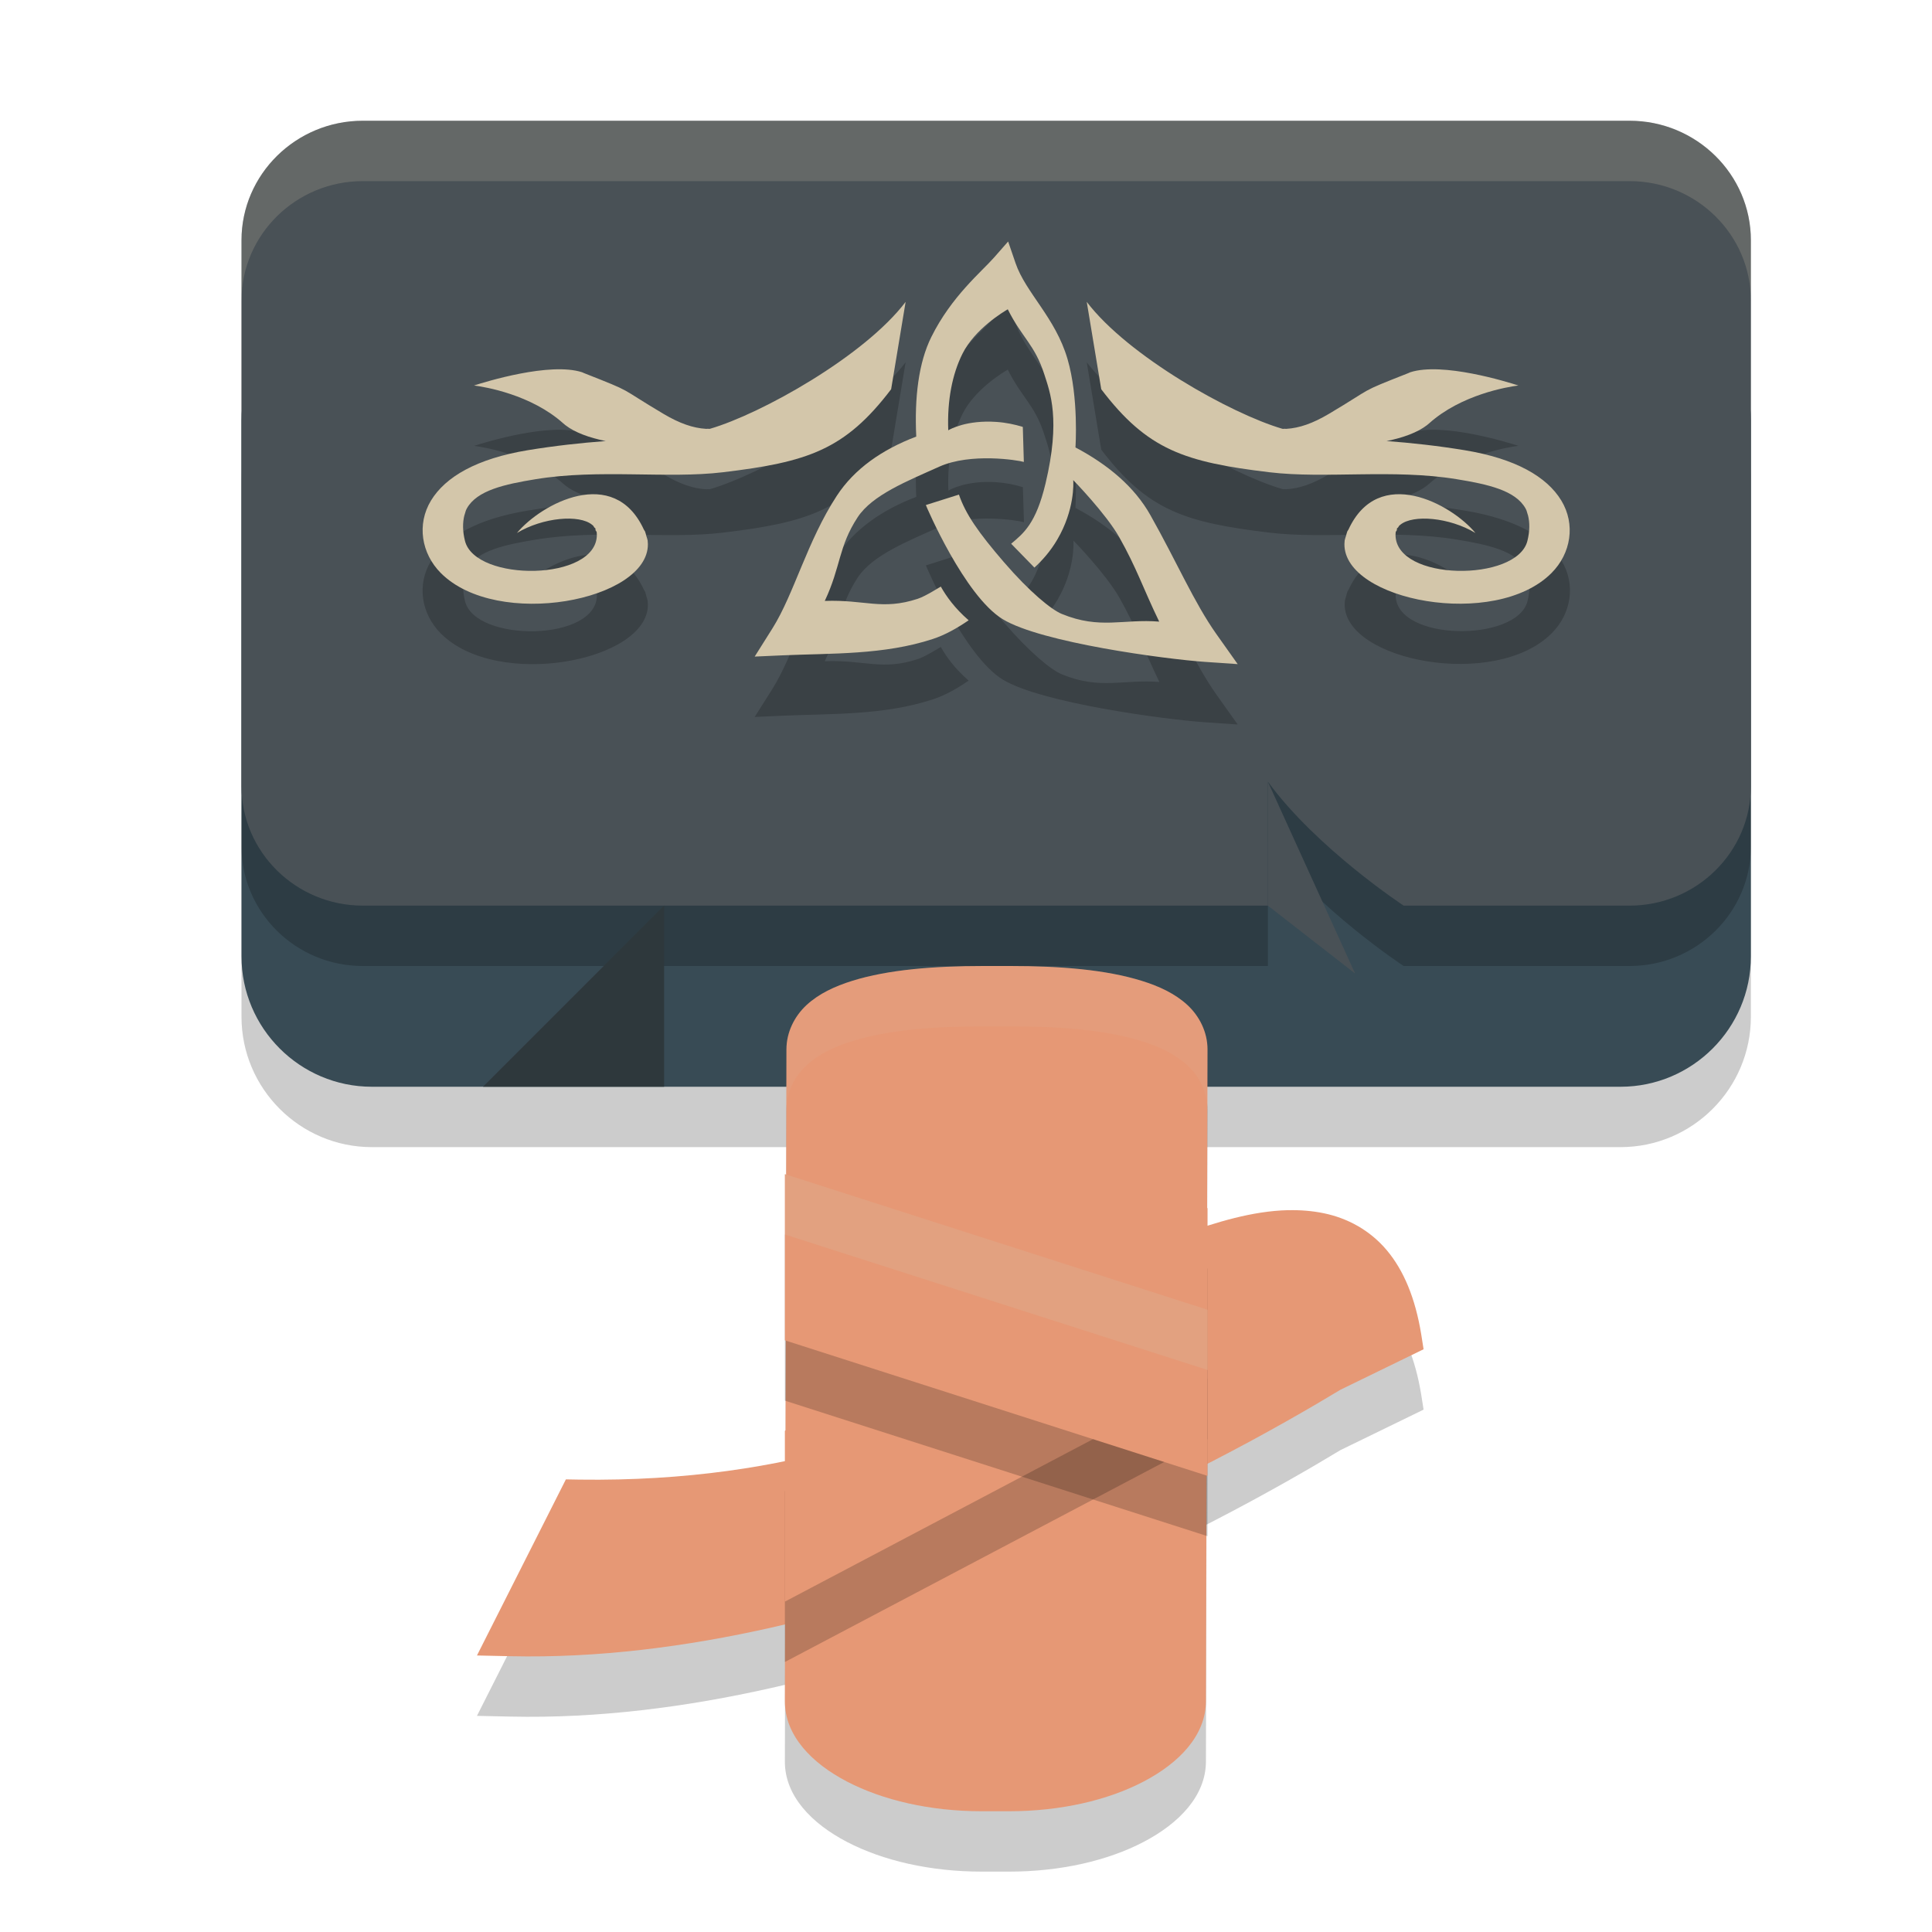 <svg xmlns="http://www.w3.org/2000/svg" width="32" height="32" version="1.1">
 <path style="opacity:0.2" d="m 21.335,21.044 c -0.594,0.014 -1.198,0.202 -1.754,0.4 l -0.106,0.038 -0.065,0.092 c 0,0 -0.678,0.983 -2.254,1.984 -1.576,1.001 -4.028,1.998 -7.559,1.949 l -0.224,-0.004 -1.473,2.917 0.552,0.012 C 14.243,28.563 20.331,25.151 22.201,24.019 l 1.378,-0.671 -0.039,-0.247 c -0.098,-0.599 -0.289,-1.059 -0.571,-1.394 -0.282,-0.335 -0.655,-0.532 -1.043,-0.612 -0.194,-0.04 -0.392,-0.055 -0.59,-0.05 z"/>
 <path style="opacity:0.2" d="m 6.159,5.806 c -1.191,0 -2.159,0.969 -2.159,2.159 V 16.841 C 4,18.031 4.969,19 6.159,19 H 26.841 C 28.031,19 29,18.031 29,16.841 V 7.965 C 29,6.774 28.031,5.806 26.841,5.806 Z"/>
 <path style="opacity:0.2" d="m 16.289,17 c -0.827,0 -1.58,0.061 -2.171,0.245 -0.295,0.092 -0.555,0.214 -0.757,0.4 -0.202,0.186 -0.335,0.452 -0.335,0.736 l -0.026,10.796 c -0.001,0.568 0.442,1.026 1.032,1.333 C 14.623,30.817 15.403,31 16.263,31 h 0.447 c 0.86,0 1.64,-0.183 2.23,-0.491 0.59,-0.308 1.032,-0.765 1.034,-1.332 l 0.026,-10.797 c 0,-0.284 -0.133,-0.55 -0.335,-0.736 C 19.463,17.459 19.203,17.336 18.908,17.245 18.317,17.061 17.563,17 16.737,17 Z"/>
 <path style="fill:#e69875" d="m 21.335,20.044 c -0.594,0.014 -1.198,0.202 -1.754,0.4 l -0.106,0.038 -0.065,0.092 c 0,0 -0.678,0.983 -2.254,1.984 -1.576,1.001 -4.028,1.998 -7.559,1.949 l -0.224,-0.004 -1.473,2.917 0.552,0.012 C 14.243,27.563 20.331,24.151 22.201,23.019 l 1.378,-0.671 -0.039,-0.247 c -0.098,-0.599 -0.289,-1.059 -0.571,-1.394 -0.282,-0.335 -0.655,-0.532 -1.043,-0.612 -0.194,-0.04 -0.392,-0.055 -0.59,-0.05 z"/>
 <path style="fill:#384b55" d="m 6.159,4.806 c -1.191,0 -2.159,0.969 -2.159,2.159 V 15.841 C 4,17.031 4.969,18 6.159,18 H 26.841 C 28.031,18 29,17.031 29,15.841 V 6.965 C 29,5.774 28.031,4.806 26.841,4.806 Z"/>
 <path style="opacity:0.2" d="M 6.009,3 C 4.902,3 4,3.889 4,4.979 V 14.021 C 4,15.111 4.902,16 6.009,16 H 21 V 13.947 C 21.809,15.054 23.249,16 23.249,16 h 3.742 C 28.098,16 29,15.111 29,14.021 V 4.979 C 29,3.889 28.098,3 26.991,3 Z"/>
 <path style="fill:#e69875" d="m 16.289,16 c -0.827,0 -1.58,0.061 -2.171,0.245 -0.295,0.092 -0.555,0.214 -0.757,0.4 -0.202,0.186 -0.335,0.452 -0.335,0.736 l -0.026,10.796 c -0.001,0.568 0.442,1.026 1.032,1.333 C 14.623,29.817 15.403,30 16.263,30 h 0.447 c 0.86,0 1.64,-0.183 2.23,-0.491 0.59,-0.308 1.032,-0.765 1.034,-1.332 l 0.026,-10.797 c 0,-0.284 -0.133,-0.55 -0.335,-0.736 C 19.463,16.459 19.203,16.336 18.908,16.245 18.317,16.061 17.563,16 16.737,16 Z"/>
 <path style="opacity:0.2" d="m 20,21.008 -7,3.691 v 0.209 2.62 l 7,-3.691 z"/>
 <path style="fill:#e69875" d="m 20,20.008 -7,3.691 v 0.209 2.62 l 7,-3.691 z"/>
 <path style="fill:#495156" d="M 6.009,2 C 4.902,2 4,2.889 4,3.979 V 13.021 C 4,14.111 4.902,15 6.009,15 H 21 V 12.947 C 21.809,14.054 23.249,15 23.249,15 h 3.742 C 28.098,15 29,14.111 29,13.021 V 3.979 C 29,2.889 28.098,2 26.991,2 Z"/>
 <path style="opacity:0.2" d="m 16.697,5 -0.232,0.266 c -0.205,0.234 -0.705,0.641 -1.039,1.314 -0.211,0.425 -0.281,1.004 -0.25,1.65 -0.565,0.215 -1.024,0.534 -1.316,0.98 -0.489,0.749 -0.708,1.627 -1.062,2.193 L 12.5,11.875 l 0.473,-0.021 c 0.803,-0.035 1.67,-0.005 2.477,-0.27 0.21,-0.069 0.401,-0.179 0.594,-0.311 -0.229,-0.198 -0.372,-0.398 -0.461,-0.557 -0.002,-0.003 -0.247,0.157 -0.383,0.201 -0.591,0.194 -0.873,0.011 -1.539,0.035 0.269,-0.571 0.225,-0.896 0.545,-1.385 0.243,-0.371 0.827,-0.602 1.352,-0.838 0.524,-0.236 1.304,-0.109 1.402,-0.08 l -0.018,-0.58 c -0.13,-0.04 -0.277,-0.071 -0.439,-0.082 -0.489,-0.033 -0.763,0.12 -0.795,0.139 -0.019,-0.5 0.067,-0.931 0.232,-1.266 0.207,-0.418 0.693,-0.704 0.752,-0.738 0.233,0.468 0.448,0.583 0.605,1.076 0.096,0.299 0.273,0.748 0.02,1.811 -0.158,0.662 -0.361,0.821 -0.568,0.996 l 0.385,0.395 c 0.124,-0.112 0.267,-0.269 0.381,-0.465 0.287,-0.49 0.267,-0.93 0.264,-0.982 0,0 0.54,0.554 0.762,0.947 0.288,0.51 0.395,0.843 0.662,1.396 -0.593,-0.049 -0.98,0.135 -1.615,-0.127 C 17.414,11.099 17.055,10.807 16.629,10.312 16.203,9.818 15.993,9.514 15.883,9.191 l -0.547,0.174 c 0.006,0.021 0.639,1.503 1.273,1.891 0.635,0.387 2.689,0.662 3.352,0.707 L 20.5,12 20.146,11.502 C 19.778,10.981 19.496,10.313 19.055,9.531 18.791,9.065 18.356,8.7 17.812,8.412 c 0,0 0.058,-0.826 -0.131,-1.467 C 17.479,6.259 16.99,5.849 16.822,5.359 Z M 15,6 c -0.685,0.901 -2.393,1.854 -3.24,2.102 -0.015,0.004 -0.037,-0.002 -0.051,0.002 -0.004,-1.807e-4 -0.012,2.069e-4 -0.016,0 -0.214,-0.013 -0.435,-0.088 -0.701,-0.246 -0.78,-0.463 -0.465,-0.34 -1.316,-0.676 -0.009,-0.004 -0.024,-0.01 -0.033,-0.014 -0.535,-0.173 -1.604,0.157 -1.791,0.217 0.181,0.023 0.946,0.151 1.479,0.629 0.003,0.003 0.014,0.011 0.018,0.014 0.004,0.003 0.014,0.013 0.018,0.016 0.156,0.12 0.396,0.207 0.67,0.262 C 9.622,8.336 9.191,8.383 8.74,8.457 7.899,8.595 7.378,8.897 7.139,9.291 6.899,9.685 6.978,10.168 7.301,10.492 c 0.936,0.94 3.44,0.458 3.43,-0.48 -5.44e-4,-0.016 -0.002,-0.044 -0.004,-0.061 -0.003,-0.02 -0.016,-0.055 -0.021,-0.076 -0.006,-0.021 -0.013,-0.053 -0.021,-0.074 -0.004,-0.008 -0.014,-0.021 -0.018,-0.029 C 10.169,8.693 8.965,9.343 8.562,9.828 8.995,9.568 9.596,9.518 9.807,9.691 c 0.004,0.004 0.014,0.012 0.018,0.016 0.005,0.006 0.015,0.023 0.02,0.029 0.001,0.002 0.016,0.013 0.018,0.016 0.001,0.002 -0.001,0.011 0,0.014 9.984e-4,0.002 0.001,0.013 0.002,0.016 0.003,0.007 0.016,0.022 0.018,0.029 4.947e-4,0.003 0.002,0.013 0.002,0.016 2.968e-4,0.003 -1.333e-4,0.013 0,0.016 10e-5,0.003 0.002,0.011 0.002,0.014 6.667e-4,0.775 -2.011,0.785 -2.184,0.104 -0.042,-0.166 -0.04,-0.307 -0.012,-0.42 0.003,-0.012 0.01,-0.034 0.014,-0.045 0.004,-0.011 0.011,-0.036 0.016,-0.047 0.003,-0.007 0.01,-0.022 0.014,-0.029 C 7.902,9.121 8.358,9.022 8.871,8.938 9.923,8.764 11.049,8.933 11.975,8.822 c 1.401,-0.168 2.019,-0.367 2.785,-1.375 z m 3,0 0.24,1.447 c 0.766,1.008 1.385,1.207 2.785,1.375 0.926,0.111 2.051,-0.058 3.104,0.115 0.514,0.084 0.969,0.184 1.139,0.48 0.004,0.007 0.01,0.022 0.014,0.029 0.005,0.011 0.009,0.036 0.014,0.047 0.004,0.011 0.012,0.033 0.016,0.045 0.028,0.113 0.03,0.254 -0.012,0.42 -0.173,0.682 -2.184,0.672 -2.184,-0.104 0,-0.003 0.002,-0.011 0.002,-0.014 1.33e-4,-0.003 -2.96e-4,-0.013 0,-0.016 3.38e-4,-0.003 -4.94e-4,-0.013 0,-0.016 0.002,-0.007 0.017,-0.022 0.02,-0.029 8.87e-4,-0.002 9.93e-4,-0.013 0.002,-0.016 0.001,-0.002 -0.001,-0.011 0,-0.014 0.001,-0.002 0.016,-0.014 0.018,-0.016 0.005,-0.006 0.014,-0.024 0.02,-0.029 0.004,-0.004 0.014,-0.012 0.018,-0.016 0.211,-0.174 0.812,-0.123 1.244,0.137 -0.402,-0.485 -1.607,-1.135 -2.104,-0.057 -0.004,0.009 -0.014,0.021 -0.018,0.029 -0.008,0.021 -0.016,0.053 -0.021,0.074 -0.005,0.021 -0.018,0.056 -0.021,0.076 -0.002,0.016 -0.003,0.045 -0.004,0.061 -0.01,0.938 2.494,1.421 3.43,0.48 0.323,-0.324 0.402,-0.807 0.162,-1.201 C 25.622,8.897 25.101,8.595 24.26,8.457 23.809,8.383 23.378,8.336 22.965,8.305 c 0.274,-0.054 0.514,-0.141 0.67,-0.262 0.004,-0.003 0.014,-0.013 0.018,-0.016 0.004,-0.003 0.014,-0.011 0.018,-0.014 0.533,-0.477 1.297,-0.606 1.479,-0.629 -0.187,-0.059 -1.256,-0.389 -1.791,-0.217 -0.009,0.003 -0.026,0.01 -0.035,0.014 -0.852,0.336 -0.534,0.213 -1.314,0.676 -0.266,0.158 -0.488,0.234 -0.701,0.246 -0.004,2.069e-4 -0.012,-1.807e-4 -0.016,0 -0.014,-0.004 -0.036,0.002 -0.051,-0.002 C 20.393,7.854 18.685,6.901 18,6 Z"/>
 <path style="fill:#2e383c" d="m 8,18 3,-3 V 18 Z"/>
 <path style="fill:#d3c6aa" d="m 15,5 c -0.685,0.901 -2.393,1.855 -3.24,2.102 -0.015,0.004 -0.036,-0.003 -0.05,6.876e-4 -0.004,-1.807e-4 -0.013,4.225e-4 -0.017,2.156e-4 -0.214,-0.013 -0.435,-0.089 -0.702,-0.247 -0.78,-0.463 -0.463,-0.339 -1.315,-0.675 -0.009,-0.004 -0.025,-0.011 -0.034,-0.015 -0.535,-0.173 -1.604,0.159 -1.791,0.219 0.181,0.023 0.946,0.15 1.479,0.628 0.003,0.003 0.014,0.012 0.018,0.015 0.004,0.003 0.014,0.012 0.018,0.015 C 9.521,7.163 9.76,7.251 10.034,7.305 9.621,7.336 9.191,7.383 8.74,7.457 7.899,7.596 7.379,7.896 7.139,8.29 6.9,8.684 6.979,9.167 7.301,9.491 8.238,10.432 10.741,9.949 10.731,9.011 c -5.44e-4,-0.016 -0.002,-0.044 -0.004,-0.06 -0.003,-0.02 -0.016,-0.054 -0.022,-0.075 -0.006,-0.021 -0.013,-0.054 -0.022,-0.075 -0.004,-0.008 -0.015,-0.021 -0.019,-0.03 C 10.168,7.693 8.964,8.343 8.562,8.828 8.994,8.568 9.596,8.518 9.807,8.692 c 0.004,0.004 0.014,0.011 0.018,0.015 0.005,0.006 0.014,0.024 0.019,0.03 0.001,0.002 0.016,0.013 0.018,0.015 0.001,0.002 -1.28e-4,0.013 9.334e-4,0.015 9.984e-4,0.002 4.66e-5,0.013 9.333e-4,0.015 0.003,0.007 0.017,0.022 0.019,0.03 4.947e-4,0.003 5.941e-4,0.012 9.333e-4,0.015 2.968e-4,0.003 8.001e-4,0.012 9.334e-4,0.015 10e-5,0.003 9.333e-4,0.012 9.333e-4,0.015 6.667e-4,0.775 -2.011,0.785 -2.184,0.103 -0.042,-0.166 -0.039,-0.308 -0.011,-0.421 0.003,-0.012 0.01,-0.034 0.014,-0.045 0.004,-0.011 0.009,-0.035 0.014,-0.045 0.003,-0.007 0.011,-0.023 0.015,-0.03 C 7.902,8.121 8.358,8.021 8.872,7.937 9.924,7.764 11.048,7.933 11.974,7.822 13.374,7.654 13.994,7.455 14.76,6.447 Z"/>
 <path style="fill:#d3c6aa" d="m 16.698,4 -0.233,0.265 C 16.26,4.499 15.76,4.907 15.426,5.581 15.215,6.005 15.145,6.585 15.176,7.231 14.61,7.446 14.152,7.765 13.86,8.212 13.371,8.96 13.152,9.837 12.797,10.403 L 12.5,10.875 12.972,10.854 c 0.803,-0.035 1.67,-0.005 2.477,-0.27 0.21,-0.069 0.402,-0.179 0.595,-0.31 -0.229,-0.198 -0.372,-0.399 -0.461,-0.558 -0.002,-0.003 -0.247,0.158 -0.383,0.202 -0.591,0.194 -0.873,0.011 -1.539,0.035 0.269,-0.571 0.224,-0.896 0.544,-1.385 0.243,-0.371 0.827,-0.602 1.351,-0.838 C 16.08,7.495 16.86,7.622 16.958,7.651 L 16.941,7.071 c -0.13,-0.04 -0.277,-0.072 -0.44,-0.083 -0.489,-0.033 -0.763,0.12 -0.795,0.139 -0.019,-0.5 0.068,-0.931 0.234,-1.265 0.207,-0.418 0.693,-0.705 0.752,-0.739 0.233,0.468 0.447,0.584 0.605,1.077 0.096,0.299 0.273,0.747 0.02,1.809 -0.158,0.662 -0.361,0.822 -0.569,0.997 l 0.385,0.395 c 0.124,-0.112 0.266,-0.27 0.38,-0.466 0.287,-0.49 0.267,-0.93 0.263,-0.983 0,0 0.541,0.554 0.763,0.947 0.288,0.51 0.393,0.843 0.661,1.397 -0.593,-0.049 -0.98,0.134 -1.615,-0.128 -0.172,-0.071 -0.53,-0.362 -0.956,-0.856 C 16.204,8.819 15.993,8.514 15.883,8.192 l -0.548,0.173 c 0.006,0.021 0.639,1.504 1.274,1.891 0.635,0.387 2.69,0.661 3.352,0.707 L 20.5,11 20.147,10.502 C 19.778,9.981 19.495,9.314 19.054,8.532 18.791,8.065 18.357,7.699 17.813,7.411 c 0,0 0.057,-0.825 -0.132,-1.466 C 17.48,5.259 16.989,4.849 16.821,4.359 Z"/>
 <path style="opacity:0.2" d="m 13,20.447 v 0.477 2.275 l 7,2.245 v -2.752 z"/>
 <path style="fill:#e69875" d="m 13,19.448 v 0.477 2.275 l 7,2.245 v -2.752 z"/>
 <path style="fill:#495156" d="M 21,12.947 22.445,16.125 21,15 Z"/>
 <path style="fill:#d3c6aa" d="m 18,5 c 0.685,0.901 2.393,1.855 3.24,2.102 0.015,0.004 0.036,-0.003 0.05,6.875e-4 0.004,-1.807e-4 0.013,4.225e-4 0.017,2.156e-4 0.214,-0.013 0.435,-0.089 0.702,-0.247 0.78,-0.463 0.463,-0.339 1.315,-0.675 0.009,-0.004 0.025,-0.011 0.034,-0.015 0.535,-0.173 1.604,0.159 1.791,0.219 -0.181,0.023 -0.946,0.15 -1.479,0.628 -0.003,0.003 -0.014,0.012 -0.018,0.015 -0.004,0.003 -0.014,0.012 -0.018,0.015 -0.156,0.12 -0.395,0.208 -0.669,0.262 0.413,0.031 0.844,0.078 1.294,0.152 0.841,0.138 1.361,0.438 1.601,0.833 0.239,0.394 0.161,0.877 -0.162,1.201 -0.936,0.94 -3.44,0.458 -3.43,-0.48 5.44e-4,-0.016 0.002,-0.044 0.004,-0.06 0.003,-0.02 0.016,-0.054 0.022,-0.075 0.006,-0.021 0.013,-0.054 0.022,-0.075 0.004,-0.009 0.015,-0.021 0.019,-0.03 0.497,-1.078 1.701,-0.428 2.103,0.057 C 24.006,8.568 23.404,8.518 23.193,8.692 c -0.004,0.004 -0.014,0.011 -0.018,0.015 -0.005,0.006 -0.014,0.024 -0.019,0.03 -0.001,0.002 -0.016,0.013 -0.018,0.015 -0.001,0.002 1.28e-4,0.013 -9.33e-4,0.015 -9.6e-4,0.002 -4.7e-5,0.013 -9.34e-4,0.015 -0.003,0.007 -0.017,0.022 -0.019,0.03 -4.94e-4,0.003 -5.94e-4,0.012 -9.33e-4,0.015 -2.96e-4,0.003 -8e-4,0.012 -9.34e-4,0.015 -10e-5,0.003 -9.33e-4,0.012 -9.33e-4,0.015 -6.66e-4,0.775 2.011,0.785 2.184,0.103 0.042,-0.166 0.039,-0.308 0.011,-0.421 -0.003,-0.012 -0.01,-0.034 -0.014,-0.045 -0.004,-0.011 -0.009,-0.035 -0.014,-0.045 -0.003,-0.007 -0.011,-0.023 -0.015,-0.03 C 25.098,8.121 24.642,8.021 24.128,7.937 23.076,7.764 21.952,7.933 21.026,7.822 19.626,7.654 19.006,7.455 18.24,6.447 Z"/>
 <path style="fill:#d3c6aa;opacity:0.2" d="M 6.008 2 C 4.901 2 4 2.888 4 3.979 L 4 4.979 C 4 3.888 4.901 3 6.008 3 L 26.992 3 C 28.099 3 29 3.888 29 4.979 L 29 3.979 C 29 2.888 28.099 2 26.992 2 L 6.008 2 z"/>
 <path style="opacity:0.1;fill:#d3c6aa" d="m 16.289,16 c -0.827,0 -1.579,0.061 -2.17,0.244 -0.295,0.092 -0.555,0.215 -0.758,0.4 -0.202,0.186 -0.336,0.452 -0.336,0.736 0,1 0,1 0,1 0,-0.284 0.133,-0.55 0.336,-0.736 0.202,-0.186 0.462,-0.309 0.758,-0.4 C 14.71,17.061 15.462,17 16.289,17 h 0.447 c 0.827,0 1.581,0.061 2.172,0.244 0.295,0.092 0.555,0.215 0.758,0.4 0.2,0.184 0.329,0.446 0.332,0.727 L 20,17.381 C 20,17.097 19.868,16.83 19.666,16.645 19.464,16.459 19.204,16.336 18.908,16.244 18.317,16.061 17.563,16 16.736,16 Z"/>
 <path style="fill:#d3c6aa;opacity:0.2" d="M 13 19.447 L 13 19.926 L 13 20.447 L 20 22.691 L 20 21.693 L 13 19.447 z"/>
</svg>
